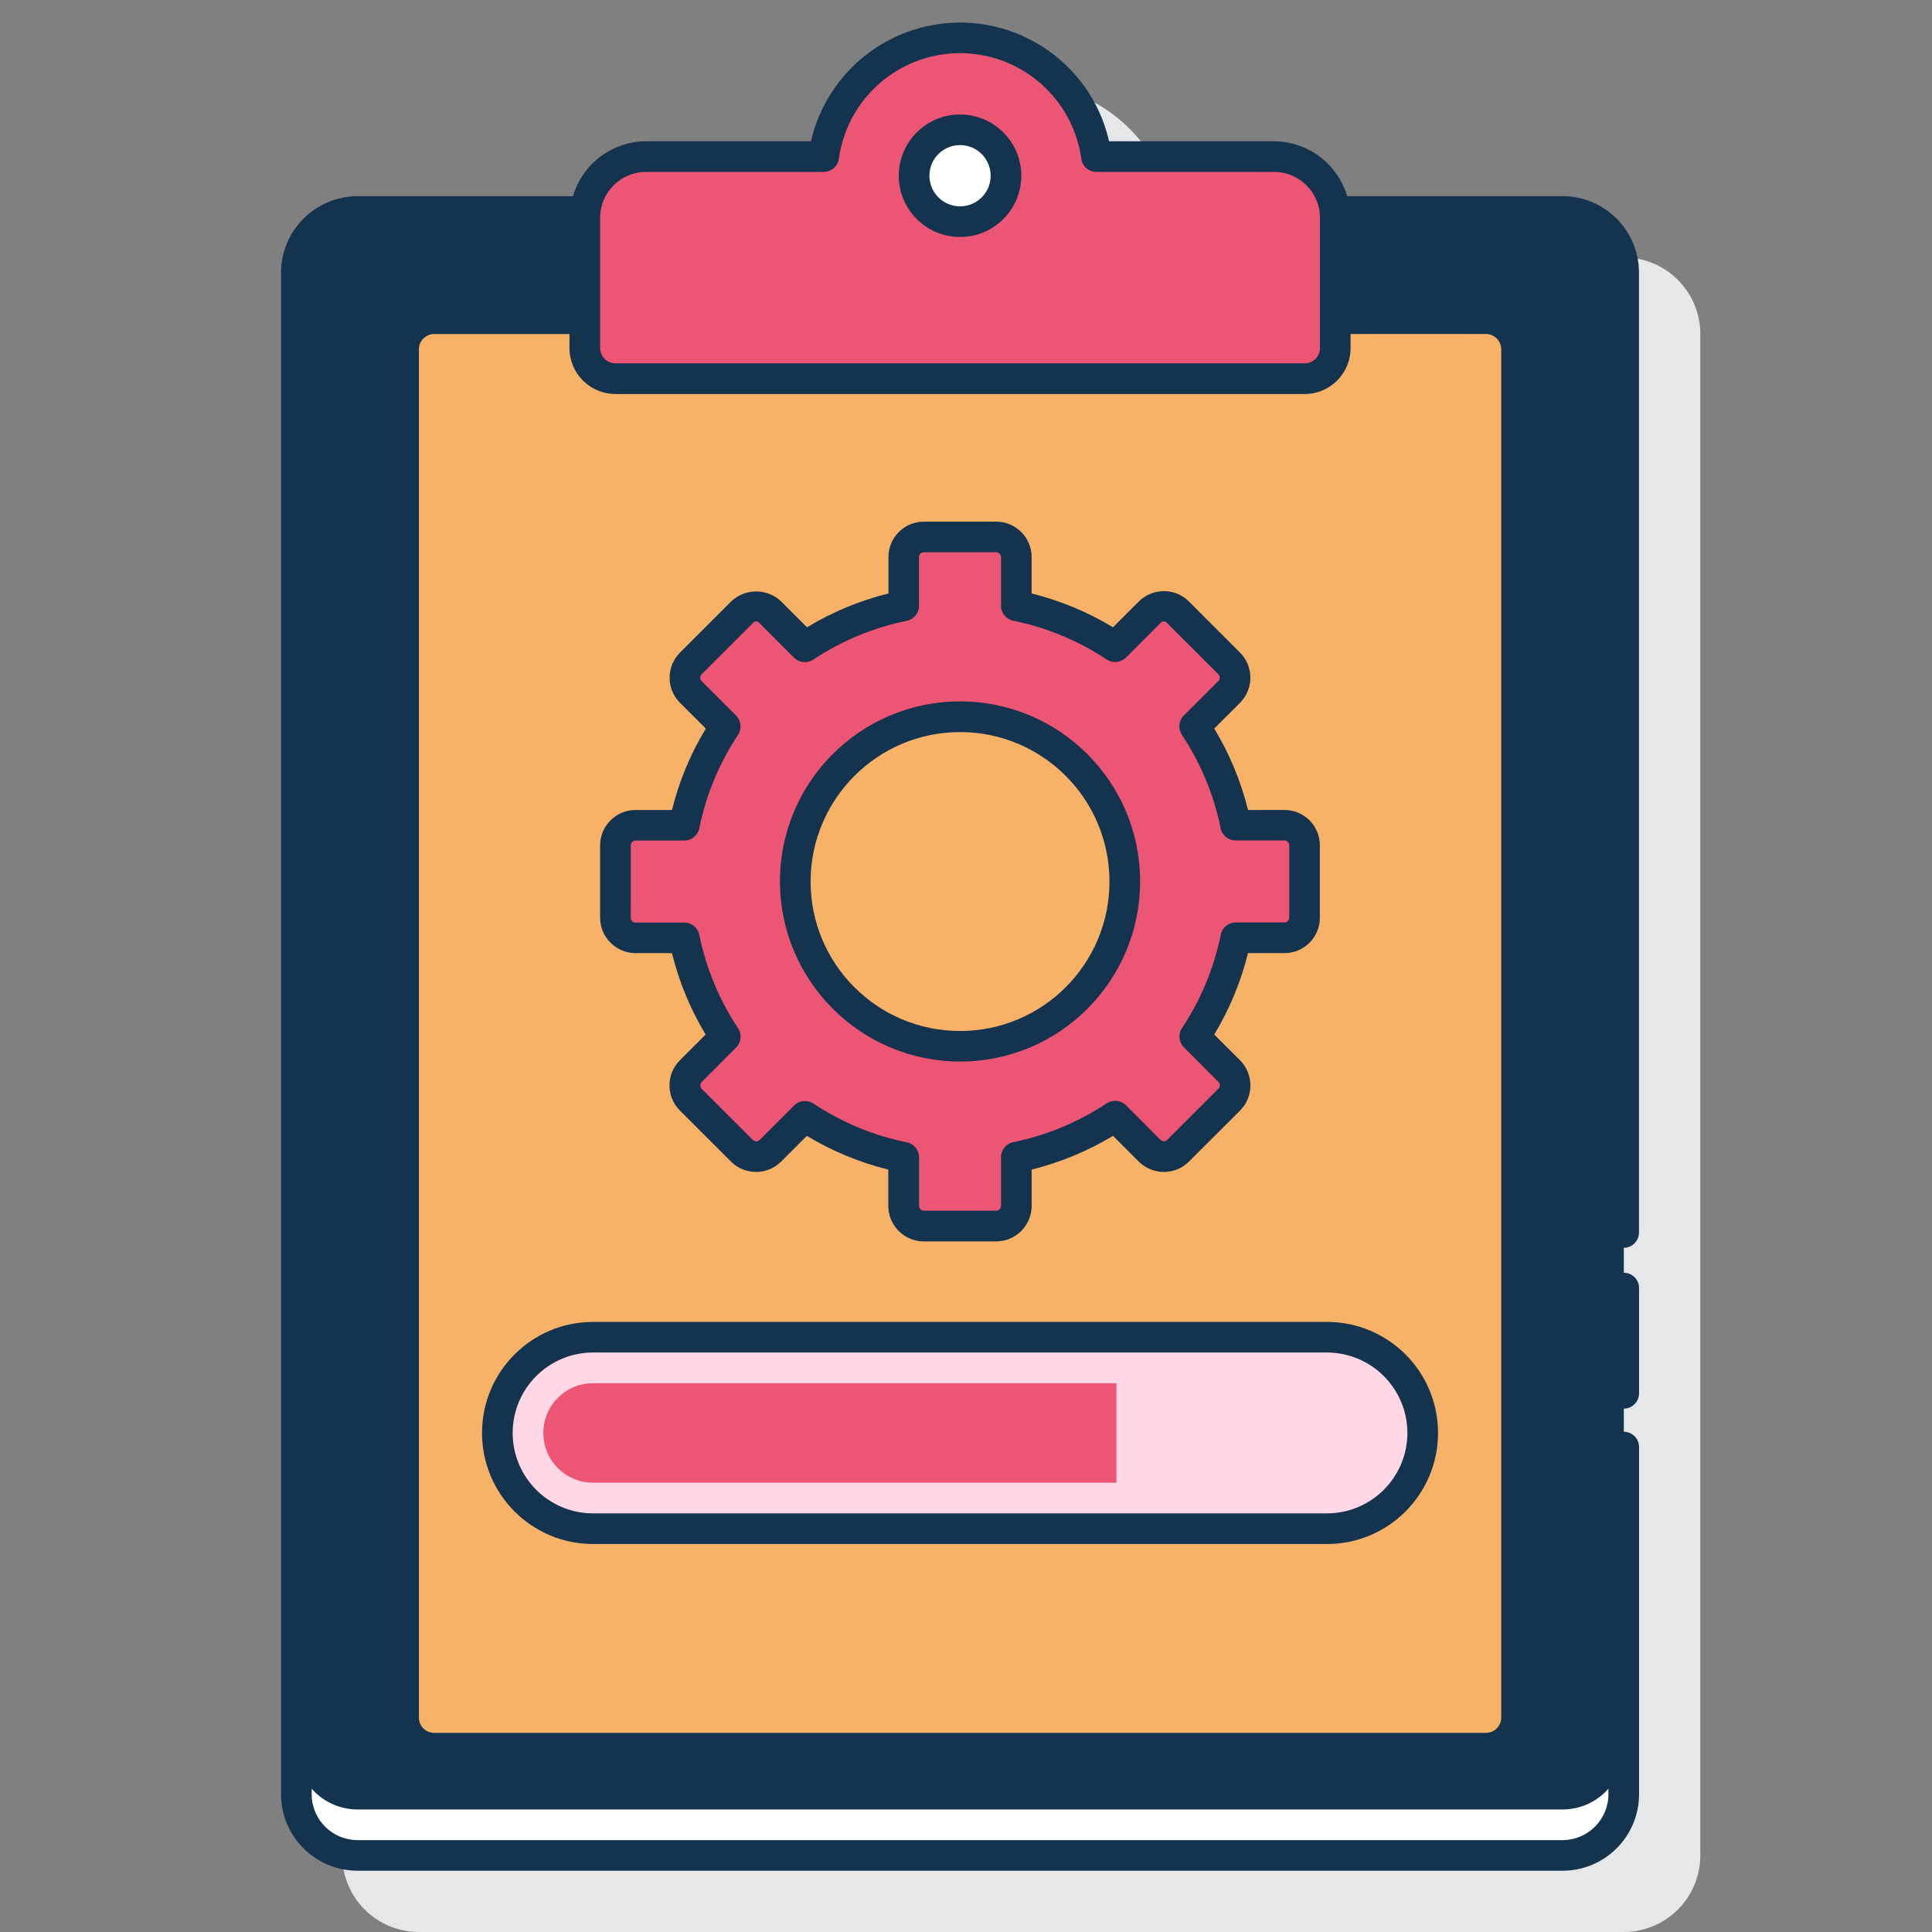 <?xml version="1.0" encoding="utf-8"?>
<!-- Generator: Adobe Illustrator 16.0.3, SVG Export Plug-In . SVG Version: 6.00 Build 0)  -->
<!DOCTYPE svg PUBLIC "-//W3C//DTD SVG 1.1//EN" "http://www.w3.org/Graphics/SVG/1.1/DTD/svg11.dtd">
<svg version="1.1" id="Layer_1" xmlns="http://www.w3.org/2000/svg" xmlns:xlink="http://www.w3.org/1999/xlink" x="0px" y="0px"
	 width="50px" height="50px" viewBox="0 0 50 50" enable-background="new 0 0 50 50" xml:space="preserve">
<rect x="0" y="0" width="50" height="50" fill="#808080" stroke="none"/>
<g display="none">
	<path display="inline" fill="#A79BA7" d="M44.795,23.943c-0.168,0-0.336-0.057-0.477-0.172c-0.314-0.262-0.357-0.731-0.096-1.046
		l3.44-4.137c0.547-0.658,0.851-1.491,0.851-2.346c0-2.022-1.646-3.668-3.668-3.668H36.82c-3.467,0-6.287-2.82-6.287-6.286
		S33.354,0,36.82,0h12.437C49.667,0,50,0.333,50,0.743c0,0.411-0.333,0.743-0.743,0.743H36.82c-2.646,0-4.801,2.153-4.801,4.8
		s2.152,4.8,4.801,4.8h8.025c2.842,0,5.152,2.313,5.152,5.155c0,1.202-0.424,2.373-1.191,3.296l-3.44,4.137
		C45.219,23.852,45.008,23.943,44.795,23.943z"/>
	<path display="inline" fill="#B5ADB6" d="M43.275,26.896l-2.104-2.103l2.5-2.498c0.58-0.58,1.521-0.58,2.102,0
		c0.582,0.58,0.582,1.521,0,2.102L43.275,26.896z"/>
	<path display="inline" fill="#B5ADB6" d="M14.119,35.202l-2.102,2.103l-2.498-2.5c-0.58-0.58-0.58-1.521,0-2.102
		c0.581-0.58,1.522-0.58,2.102,0L14.119,35.202z"/>
	<path display="inline" fill="#B5ADB6" d="M35.238,40.85h-8.17v-2.854c0-0.436,0.354-0.788,0.787-0.788h6.597
		c0.435,0,0.786,0.353,0.786,0.788V40.85z"/>
	<path display="inline" fill="#FEE97D" d="M49.223,41.639c-1.604-5.507-3.209-11.015-4.813-16.521
		c-0.313-1.074-1.334-1.782-2.451-1.701c-5.391,0.394-12.527,1.667-20.064,5.319c-2.93,1.423-5.473,2.986-7.646,4.527
		c-4.29,3.238-7.876,7.313-10.542,11.978l-0.752,1.315l-0.996,1.485l41.93-1.485l0.571-1.228c0.683-1.458,2.146-2.392,3.758-2.392
		C48.896,42.939,49.395,42.297,49.223,41.639z M40.885,39.633L26.191,40.6c-2.061,0.135-3.804-1.498-3.804-3.563l0,0
		c0-1.297,0.703-2.493,1.838-3.121c1.666-0.922,3.554-1.85,5.66-2.702c3.143-1.272,6.072-2.103,8.625-2.651
		c0.836-0.18,1.664,0.336,1.865,1.166l1.938,7.961C42.543,38.641,41.861,39.568,40.885,39.633z"/>
	<path display="inline" fill="#FEDF30" d="M49.223,41.639c-1.604-5.507-3.209-11.015-4.813-16.521
		c-0.313-1.071-1.329-1.783-2.441-1.702c-0.193,0.014-0.391,0.03-0.588,0.046c0.021,0.055,0.04,0.111,0.059,0.169
		c1.604,5.508,3.209,11.016,4.813,16.521c0.17,0.658-0.325,1.3-1.004,1.302c-1.578,0.004-3.035,0.84-3.703,2.271
		c-0.385,0.821-1.209,1.348-2.117,1.348H3.806c-0.033,0.058-0.068,0.113-0.101,0.171l-0.752,1.315l-0.996,1.485l41.93-1.485
		l0.629-1.349c0.692-1.379,2.125-2.267,3.702-2.271C48.898,42.938,49.395,42.297,49.223,41.639z"/>
	<path display="inline" fill="#B5ADB6" d="M44.148,50H0c0-1.902,1.542-3.443,3.444-3.443h40.705c0.951,0,1.724,0.771,1.724,1.721
		C45.87,49.229,45.1,50,44.148,50z"/>
	<path display="inline" fill="#A79BA7" d="M44.148,46.557h-2.976c0.951,0,1.724,0.771,1.724,1.721c0,0.951-0.771,1.725-1.724,1.725
		h2.976c0.951,0,1.722-0.771,1.722-1.725C45.87,47.327,45.1,46.557,44.148,46.557z"/>
	<path display="inline" fill="#FEDF30" d="M25.476,40.574L25.476,40.574c-1.732-0.234-3.089-1.719-3.089-3.537l0,0
		c0-1.297,0.703-2.492,1.838-3.121c1.666-0.922,3.554-1.848,5.66-2.702c3.143-1.272,6.072-2.103,8.625-2.651
		c0.404-0.086,0.807-0.01,1.137,0.188l0,0c-1.242-1.63-2.271-1.813-2.744-1.824c-0.238-0.006-0.613,0.051-1.365,0.152
		c-2.042,0.281-3.096,0.408-8.623,2.65c-2.107,0.854-3.995,1.778-5.661,2.701c-1.135,0.629-1.838,1.824-1.838,3.121
		c0.108,0.633,0.371,1.606,1.076,2.553C22.197,40.396,25.025,40.557,25.476,40.574z"/>
</g>
<g id="surface1" display="none">
	<path display="inline" fill="#0784FF" d="M29.548,42.53c0,2.604-2.034,4.717-4.545,4.717s-4.546-2.111-4.546-4.717
		c0-2.607,2.035-4.72,4.546-4.72C27.514,37.813,29.548,39.923,29.548,42.53z"/>
	<path display="inline" fill="#0784FF" d="M43.186,47.247l-18.184-2.358L6.819,47.247c-2.511,0-4.546-2.111-4.546-4.717V11.862
		c0-2.605,2.035-4.718,4.546-4.718l13.637-2.359c2.511,0,4.546,2.113,4.546,4.718c0-2.605,2.035-4.718,4.546-4.718l13.638,2.359
		c2.512,0,4.547,2.113,4.547,4.718V42.53C47.732,45.136,45.695,47.247,43.186,47.247z"/>
	<path display="inline" fill="#005EEE" d="M3.409,40.148c-0.627,0-1.136,0.527-1.136,1.181v1.201c0,2.604,2.035,4.717,4.546,4.717
		l14.565-1.89c0.853,1.187,2.193,1.888,3.619,1.89h0.05h0.005h0.014h0.006h0.002h0.009h0.014l0.005-0.002h0.004h0.006h0.008h0.006
		h0.004h0.004h0.006h0.003h0.005h0.004h0.006l0.004-0.002h0.008h0.002h0.008h0.004h0.004h0.005h0.005h0.004h0.006h0.003h0.005h0.004
		h0.005l0.005-0.002h0.005h0.003h0.008h0.002l0.009-0.002h0.003h0.005h0.005h0.005h0.004h0.005l0.004-0.003H25.3h0.004h0.005h0.003
		l0.005-0.002h0.004h0.006h0.004l0.008-0.002h0.002h0.008h0.003h0.006h0.004h0.004h0.005l0.005-0.002h0.004h0.005h0.004l0.004-0.002
		h0.005h0.006l0.01-0.002h0.002h0.009h0.003h0.009l0.006-0.002h0.004l0.004-0.002h0.005h0.006h0.003h0.005h0.005h0.004h0.004
		l0.006-0.002h0.004h0.006H25.5l0.008-0.004l0.004-0.002h0.006h0.004h0.004h0.004l0.007-0.002h0.005h0.005l0.003-0.002h0.008h0.004
		l0.004-0.002h0.004h0.006h0.004l0.008-0.002h0.002l0.01-0.002H25.6h0.006l0.004-0.002h0.004h0.006l0.006-0.002h0.003h0.006h0.003
		l0.006-0.002h0.006h0.004l0.004-0.002h0.008l0.002-0.002l0.009-0.004h0.002h0.007l0.012-0.002h0.009l0.003-0.002h0.005l0.004-0.002
		h0.007h0.004h0.006l0.004-0.002h0.004l0.004-0.002l0.008-0.002h0.002l0.008-0.002h0.004h0.006h0.004l0.007-0.002h0.002l0.006-0.002
		h0.004l0.006-0.002h0.005l0.004-0.002h0.004l0.006-0.003h0.004h0.006l0.002-0.002h0.01h0.002l0.012-0.002l0.004-0.002h0.004
		l0.007-0.002h0.004l0.005-0.002h0.004h0.006l0.004-0.002l0.006-0.002H25.9l0.004-0.003H25.9h0.004l0.004-0.002l0.008-0.002h0.004
		l0.005-0.002h0.005h0.004l0.006-0.002l0.004-0.002h0.004l0.007-0.002h0.004l0.004-0.002h0.004l0.005-0.003h0.004l0.006-0.002h0.004
		l0.006-0.002h0.004L26,47.129h0.004h0.006l0.004-0.002h0.004l0.01-0.002l0.005-0.002h0.005l0.003-0.002l0.005-0.003h0.005
		l0.007-0.002h0.004l0.004-0.002l0.013-0.003h0.001l0.007-0.002l0.003-0.002h0.006l0.004-0.002H26.1l0.006-0.002h0.004l0.007-0.002
		L26.12,47.1h0.003l0.004-0.002l0.004-0.002h0.004l0.01-0.002l0.004-0.002l0.011-0.002h0.003l0.006-0.002l0.004-0.002h0.005
		l0.005-0.002h0.004l0.004-0.002l0.004-0.002l0.006-0.002H26.2l0.005-0.002h0.005l0.013-0.004l0.006-0.002l0.004-0.002l0.006-0.004
		l0.023-0.006h0.004l0.004-0.002h0.004l0.004-0.002h0.007l0.003-0.003l0.004-0.002l0.004-0.002h0.004l0.008-0.002l0.002-0.002h0.01
		l0.004-0.002l0.005-0.002l0.004-0.002l0.004-0.002h0.005l0.003-0.002l0.005-0.002h0.004l0.004-0.002l0.022-0.009h0.003l0.006-0.002
		l0,0l0.012-0.006l0.004-0.002l0.007-0.002l0.007-0.002l0.005-0.002h0.004l0.003-0.002l0.006-0.002l0.025-0.008
		c0.008-0.004,0.014-0.004,0.02-0.008h0.004l0.006-0.002l0.004-0.002l0.004-0.002h0.003l0.006-0.002h0.002l0.005-0.002l0.014-0.006
		l0.004-0.003h0.005l0.005-0.002h0.002l0.014-0.008l0,0l0.006-0.002l0.002-0.002h0.006l0.004-0.002l0.006-0.002l0.003-0.002
		l0.005-0.002h0.004l0.006-0.003l0.002-0.002h0.004l0.004-0.002l0.006-0.002l0.002-0.002c0.007-0.002,0.015-0.004,0.021-0.008h0.002
		l0.006-0.002h0.002l0.006-0.002l0.002-0.002l0.006-0.002l0.002-0.003l0.006-0.002h0.003l0.005-0.002l0.003-0.002l0.007-0.003
		l0.002-0.002l0.006-0.002l0,0c0.009-0.004,0.017-0.006,0.021-0.01l0.008-0.002h0.002l0.004-0.002l0.004-0.002l0.004-0.002
		l0.004-0.002h0.005l0.004-0.003l0.006-0.002l0.002-0.002l0.007-0.003l0,0c0.012-0.004,0.021-0.01,0.028-0.014l0,0l0.007-0.002
		l0.002-0.002l0.006-0.004h0.002l0.006-0.004l0.002-0.002h0.006l0.002-0.002l0.006-0.002l0.004-0.002l0.006-0.002v-0.002
		c0.01-0.002,0.02-0.009,0.027-0.011l0.002-0.002l0.006-0.002l0.002-0.002l0.005-0.002h0.004l0.005-0.005l0.002-0.002l0.006-0.002
		h0.002l0.006-0.004h0.003c0.012-0.006,0.022-0.013,0.034-0.02l0,0l0.006-0.002l0.003-0.002l0.006-0.002h0.002l0.006-0.004h0.001
		l0.008-0.002v-0.002l0.006-0.002l0.002-0.002c0.014-0.008,0.023-0.014,0.035-0.02l0,0l0.008-0.005l0.008-0.004h0.002L27,46.759
		l0.009-0.006c0.013-0.008,0.026-0.014,0.042-0.021h0.001l0.007-0.004l0,0l0.006-0.004h0.002l0.007-0.002l0.001-0.005l0.007-0.004
		c0.012-0.006,0.024-0.012,0.037-0.021l0.006-0.004l0,0l0.007-0.002h0.001l0.009-0.004v-0.002l0.006-0.004
		c0.021-0.011,0.039-0.021,0.059-0.033c0.021-0.014,0.045-0.026,0.068-0.041c0.541-0.33,0.72-1.055,0.399-1.614
		c-0.315-0.56-1.012-0.747-1.553-0.419c-0.338,0.207-0.722,0.313-1.114,0.313c-0.713-0.004-1.381-0.354-1.805-0.95
		c-0.488-0.675-1.289-1.023-2.095-0.918L6.702,44.885c-1.208-0.064-2.154-1.1-2.155-2.354V41.33
		C4.546,40.678,4.036,40.148,3.409,40.148z M31.457,43.357c-0.626,0.002-1.135,0.531-1.134,1.181
		c0.001,0.596,0.427,1.096,0.995,1.169l6.807,0.883l0.005,0.002l0.042,0.006h0.01l0.354,0.047l0.006,0.002h0.011l0.004,0.002h0.021
		l0.016,0.004l0.057,0.009h0.017l0.313,0.042l0.013,0.002l0.016,0.002h0.011l0.01,0.002h0.003l0.245,0.034h0.007l0.258,0.03h0.001
		l0.063,0.01l0.006,0.002l0.043,0.006h0.006l0.078,0.01l0.01,0.002h0.008l0.092,0.014h0.002l0.029,0.004h0.001l0.017,0.004h0.002
		l0.027,0.003l0.006,0.002l0.01,0.002h0.002l0.043,0.004l0.021,0.004l0.025,0.002l0.008,0.002l0.012,0.002h0.009l0.039,0.007l0,0
		l0.008,0.002l0.023,0.002l0.01,0.002h0.021l0.057,0.011h0.011h0.004l0.021,0.004l0.013,0.002l0.022,0.003l0.008,0.002h0.001
		l0.044,0.004l0.009,0.002h0.002l0.012,0.002l0.023,0.006l0.021,0.002l0.046,0.006l0.014,0.002l0.012,0.002l0.021,0.002h0.007
		l0.02,0.004h0.009l0.024,0.002l0.006,0.002l0.057,0.006l0.027,0.004h0.002l0.022,0.004l0.009,0.004l0.022,0.002h0.004l0.024,0.004
		h0.004l0.127,0.019l0,0h0.012l0.006,0.002l0.02,0.002l0.014,0.002l0.016,0.002h0.006l0.025,0.002l0.008,0.002l0.051,0.007
		l0.004,0.002l0.117,0.016l0.039,0.006h0.008l0.021,0.004h0.005l0.012,0.002l0.03,0.004l0.007,0.002h0.006h0.014l0.05,0.008
		l0.009,0.002l0.02,0.002h0.011h0.007l0.02,0.004l0.03,0.004l0.019,0.003h0.013l0.094,0.016h0.003l0.096,0.015h0.002l0.045,0.006
		h0.005h0.011l0.028,0.006h0.004h0.007l0.043,0.004h0.002l0.137,0.02l0.006,0.002l0.086,0.01l0.082,0.013l0.006,0.003h0.008h0.002
		c0.193,0.023,0.363,0.048,0.511,0.063l0.003,0.004l0.061,0.008H42.7l0.006,0.002l0,0c0.078,0.011,0.147,0.021,0.207,0.027h0.003
		l0.159,0.021l0,0l0.133,0.019h0.043h0.005h0.021l0.006-0.002H43.3h0.002h0.015h0.002h0.011h0.004h0.008l0.005-0.003h0.006h0.008
		h0.002h0.008l0,0h0.008h0.002h0.008h0.002h0.004h0.004l0.004-0.002h0.004h0.003H43.4h0.004h0.002h0.006h0.004h0.007h0.001h0.008
		h0.002h0.006h0.002h0.004l0.006-0.002h0.004h0.004h0.004h0.005l0.005-0.002h0.004h0.004h0.004h0.004h0.004h0.006H43.5l0.007-0.002
		h0.001h0.008h0.002H43.5l0.004-0.002h0.004h0.004h0.006h0.002h0.004l0.004-0.002h0.007h0.001h0.007h0.001h0.007h0.001l0.018-0.002
		h0.002h0.006h0.004l0.004-0.002h0.004h0.004h0.002H43.6l0.002-0.002h0.006h0.002h0.007h0.01h0.001l0.018-0.007l0,0h0.006h0.002
		h0.008h0.002h0.005h0.003h0.005h0.003l0.006-0.002h0.002h0.006l0.002-0.002H43.7l0,0l0.008-0.002h0.001h0.009h0.001h0.008h0.002
		l0.006-0.002h0.002l0.006-0.002h0.002h0.006h0.003h0.004l0.003-0.002h0.006h0.002h0.008l0,0l0.017-0.004H43.8h0.002l0.007-0.002
		h0.002H43.8h0.005l0.004-0.002h0.004h0.004h0.004l0.006-0.002h0.003h0.006l0.001-0.002c0.008,0,0.016-0.002,0.021-0.004h0.002
		h0.007h0.002l0.006-0.002h0.002h0.006h0.002l0.007-0.002h0.002l0.006-0.002H43.9h0.008h0.001c0.007-0.002,0.015-0.004,0.021-0.006
		h0.002h0.006l0.008-0.002h0.002h0.007l0.004-0.002h0.004h0.002l0.005-0.002h0.004l0.006-0.002h0.002h0.006l0.002-0.002L44,47.178
		h0.001l0.008-0.002h0.001h0.006h0.002l0.006-0.002h0.002h0.004l0.004-0.002h0.006l0.002-0.002h0.006l0.002-0.002h0.008l0,0
		l0.016-0.004l0,0l0.009-0.002h0.002h0.006h0.001l0.006-0.002h0.002l0.006-0.002h0.002l0.008-0.002l0,0h0.009l0,0l0.007-0.002l0,0
		l0.018-0.004l0,0l0.006-0.002h0.002l0.006-0.002h0.003l0.006-0.002h0.002l0.005-0.002h0.004l0.004-0.002h0.002l0.006-0.002h0.002
		H44.2l0.002-0.003l0.007-0.003l0,0l0.018-0.002l0,0l0.008-0.002h0.002l0.004-0.003h0.002l0.006-0.002h0.002l0.006-0.002h0.002
		l0.006-0.002h0.002h0.006h0.002c0.008-0.004,0.015-0.006,0.021-0.006h0.002l0.006-0.003l0.002-0.002l0.006-0.002h0.004l0.004-0.002
		h0.004L44.311,47.1h0.002h0.006l0.002-0.002l0.007-0.002h0.002l0.005-0.002l0,0l0.018-0.004l0,0l0.008-0.002l0,0l0.008-0.002h0.001
		l0.006-0.002l0.002-0.002h0.005h0.002l0.006-0.002h0.002l0.004-0.002h0.002l0.008-0.002v-0.002l0.018-0.006l0,0l0.008-0.002h0.002
		l0.006-0.002l0.002-0.002h0.004h0.004l0.004-0.002l0.003-0.002h0.005h0.002l0.007-0.002h0.003l0.006-0.005l0,0
		c0.008-0.002,0.017-0.004,0.021-0.004v-0.002l0.006-0.002h0.002l0.006-0.002l0.002-0.002h0.006l0.002-0.002l0.006-0.002h0.002
		h0.008v-0.002l0.008-0.002l0,0c0.007-0.005,0.014-0.007,0.021-0.009l0.01-0.002l0.005-0.004l0.002-0.002l0.005-0.002h0.003h0.005
		l0.002-0.002l0.006-0.002H44.6l0.004-0.002H44.6h0.008v-0.002h0.009h0.001l0.007-0.004h0.002L44.632,47l0,0l0.005-0.002h0.002
		l0.008-0.002l0.004-0.002l0.002-0.002h0.006h0.004l0.004-0.004h0.003l0.004-0.002h0.003l0.008-0.002l0.004-0.002l0.004-0.002
		l0.002-0.002l0.006-0.002H44.7h0.003l0.004-0.002l0.004-0.002l0.003-0.005l0.004-0.002h0.003l0.004-0.002h0.004l0.004-0.002h0.004
		l0.006-0.002l0.001-0.002l0.015-0.004l0.002-0.002l0.006-0.002h0.004l0.004-0.002h0.002l0.004-0.005h0.004h0.004l0.003-0.002
		l0.003-0.002l0.005-0.002l0.007-0.002l0.004-0.002h0.002l0.006-0.002l0.002-0.002l0.009-0.002l0.001-0.003l0.005-0.002h0.003
		l0.004-0.002h0.003l0.007-0.002l0.002-0.003l0.004-0.002l0.002-0.002l0.004-0.002h0.004l0.005-0.002l0.003-0.002l0.003-0.002
		l0.003-0.002h0.004l0.006-0.002h0.004l0.004-0.002l0.004-0.002l0.004-0.002l0.003-0.002H44.9l0.002-0.002l0.005-0.002l0.003-0.002
		h0.004l0.003-0.003l0.003-0.003l0.003-0.002h0.005l0.002-0.002l0.006-0.002l0,0c0.006-0.004,0.01-0.006,0.017-0.006l0.004-0.002
		l0.003-0.002l0.004-0.003h0.004l0.002-0.003l0.006-0.002l0.002-0.002h0.004l0.002-0.002l0.008-0.004l0.005-0.002h0.002L45,46.85
		l0,0c0.008-0.004,0.018-0.009,0.023-0.011l0.006-0.004h0.002l0.005-0.004h0.002l0.005-0.002h0.001l0.007-0.004l0,0l0.006-0.002
		h0.002c0.012-0.007,0.023-0.015,0.035-0.021l0,0L45.1,46.8l0.006-0.002l0.002-0.002l0.006-0.002h0.003
		c0.015-0.006,0.026-0.014,0.043-0.021l0.007-0.004l0,0l0.006-0.004l0,0c0.572-0.289,1.081-0.699,1.491-1.205
		c0.401-0.5,0.34-1.242-0.144-1.66c-0.479-0.418-1.19-0.354-1.598,0.141c-0.404,0.5-0.99,0.801-1.617,0.835L31.6,43.357
		C31.553,43.361,31.505,43.357,31.457,43.357z"/>
	<path display="inline" fill="#B8C2FF" d="M4.546,4.786h40.912c2.511,0,4.547,2.113,4.547,4.718v28.309
		c0,2.604-2.036,4.72-4.547,4.72H4.546C2.036,42.53,0,40.417,0,37.813V9.504C0,6.898,2.036,4.786,4.546,4.786z"/>
	<path display="inline" fill="#7388FF" d="M46.596,7.145c1.883,0,3.409,1.584,3.409,3.539v25.947c0,1.956-1.526,3.541-3.409,3.541
		s-3.41-1.585-3.41-3.541V10.684C43.186,8.729,44.713,7.145,46.596,7.145z"/>
	<path display="inline" fill="#DFE5FF" d="M25.003,42.53L6.366,40.595c-2.323-0.241-4.093-2.269-4.093-4.692V7.641
		c0-2.606,2.035-4.718,4.546-4.718c0.15,0,0.301,0.008,0.452,0.023l17.731,1.84L25.003,42.53L25.003,42.53z"/>
	<path display="inline" fill="#CCD4FF" d="M25.003,42.53l18.636-1.938c2.323-0.239,4.094-2.269,4.094-4.69V7.641
		c0-2.606-2.034-4.718-4.547-4.718c-0.149,0-0.302,0.008-0.451,0.023l-17.729,1.84L25.003,42.53L25.003,42.53z"/>
	<path display="inline" fill="#B8C2FF" d="M43.186,4.786c-1.254,0-2.271,1.056-2.271,2.358l0,0v28.308H31.82
		c-1.256,0-2.271,1.058-2.271,2.358c0,1.304,1.018,2.357,2.271,2.357h9.093c2.511,0,4.545-2.109,4.545-4.718V7.145
		C45.458,5.842,44.439,4.786,43.186,4.786L43.186,4.786z"/>
	<path display="inline" fill="#EFF2FF" d="M25.003,2.427L10.818,0.049C9.73-0.093,8.638,0.295,7.861,1.102
		C7.194,1.794,6.819,2.734,6.819,3.713V33.59c0,2.403,1.742,4.424,4.043,4.688l14.14,1.894L25.003,2.427L25.003,2.427z"/>
	<path display="inline" fill="#DFE5FF" d="M25.003,2.427l14.185-2.398c1.088-0.141,2.182,0.247,2.957,1.054
		c0.668,0.693,1.041,1.632,1.041,2.612v29.429c0,2.403-1.74,4.422-4.043,4.688l-14.14,2.358V2.427L25.003,2.427z"/>
	<path display="inline" fill="#CCD4FF" d="M27.275,2.427c1.254,0,2.271,1.057,2.271,2.359v33.026c0,1.303-1.019,2.356-2.271,2.356
		c-1.256,0-2.272-1.056-2.272-2.356V4.786C25.003,3.483,26.02,2.427,27.275,2.427z"/>
	<path display="inline" fill="#A4B1FF" d="M26.139,4.786c0.629,0,1.139,0.528,1.139,1.18v30.666c0,0.653-0.51,1.181-1.139,1.181
		c-0.627,0-1.136-0.525-1.136-1.181V5.965C25.003,5.313,25.512,4.786,26.139,4.786z"/>
	<path display="inline" fill="#A4B1FF" d="M31.82,2.427c1.256,0,2.272,1.057,2.272,2.359v18.872c0,1.303-1.019,2.359-2.272,2.359
		c-1.256,0-2.272-1.058-2.272-2.359V4.786C29.548,3.483,30.564,2.427,31.82,2.427z"/>
	<path display="inline" fill="#002755" d="M21.594,26.018c-0.075,0-0.15-0.009-0.224-0.022l-11.365-2.359
		c-0.615-0.127-1.014-0.748-0.891-1.387c0.124-0.639,0.722-1.053,1.338-0.924l11.364,2.358c0.616,0.127,1.015,0.75,0.893,1.387
		C22.601,25.62,22.135,26.018,21.594,26.018z"/>
	<path display="inline" fill="#002755" d="M21.594,18.942c-0.075,0-0.15-0.008-0.224-0.023L10.005,16.56
		c-0.615-0.127-1.014-0.75-0.891-1.388c0.124-0.639,0.722-1.053,1.338-0.925l11.364,2.359c0.616,0.127,1.015,0.75,0.893,1.388
		C22.601,18.544,22.135,18.941,21.594,18.942z"/>
	<path display="inline" fill="#002755" d="M21.594,11.862c-0.075,0-0.15-0.006-0.224-0.022l-5.682-1.18
		c-0.616-0.128-1.015-0.749-0.891-1.388c0.115-0.634,0.703-1.05,1.314-0.93c0.008,0.001,0.016,0.003,0.023,0.005l5.682,1.18
		c0.616,0.127,1.015,0.749,0.893,1.388C22.601,11.466,22.135,11.862,21.594,11.862z"/>
	<path display="inline" fill="#002755" d="M21.594,33.094c-0.075,0.002-0.15-0.006-0.224-0.021l-11.365-2.358
		c-0.615-0.129-1.013-0.751-0.889-1.39c0.124-0.64,0.722-1.052,1.336-0.925l11.364,2.358c0.616,0.128,1.015,0.749,0.893,1.39
		C22.601,32.699,22.135,33.094,21.594,33.094z"/>
	<path display="inline" fill="#002755" d="M28.411,26.018c-0.628,0-1.136-0.53-1.136-1.181c0-0.562,0.383-1.045,0.912-1.156
		l11.365-2.358c0.614-0.128,1.213,0.285,1.338,0.924c0.123,0.64-0.277,1.26-0.893,1.387l-11.365,2.359
		C28.563,26.009,28.484,26.018,28.411,26.018z"/>
	<path display="inline" fill="#002755" d="M28.411,18.942c-0.628-0.001-1.136-0.53-1.136-1.181c0-0.562,0.383-1.046,0.912-1.156
		l11.365-2.359c0.614-0.128,1.213,0.287,1.338,0.925c0.123,0.638-0.277,1.26-0.893,1.388l-11.365,2.359
		C28.563,18.935,28.484,18.942,28.411,18.942z"/>
	<path display="inline" fill="#002755" d="M28.411,11.862c-0.628,0-1.136-0.529-1.136-1.18c0-0.562,0.383-1.045,0.912-1.155
		l11.365-2.359c0.614-0.128,1.213,0.286,1.338,0.925c0.123,0.639-0.277,1.26-0.893,1.388L28.635,11.84
		C28.563,11.856,28.484,11.862,28.411,11.862z"/>
	<path display="inline" fill="#002755" d="M28.411,33.094c-0.628,0-1.136-0.527-1.136-1.18c0-0.563,0.383-1.046,0.912-1.155
		L39.555,28.4c0.614-0.127,1.213,0.287,1.336,0.927c0.121,0.638-0.277,1.257-0.891,1.386L28.635,33.07
		C28.563,33.088,28.484,33.096,28.411,33.094z"/>
	<path display="inline" fill="#FFD700" d="M29.548,0.068c1.255,0,2.272,1.056,2.272,2.358v18.872c0,1.303-1.02,2.359-2.272,2.359
		s-2.271-1.056-2.271-2.359V2.427C27.275,1.125,28.293,0.068,29.548,0.068z"/>
	<path display="inline" fill="#002755" d="M13.638,7.145c0,1.303-1.018,2.359-2.273,2.359c-1.255,0-2.273-1.056-2.273-2.359
		s1.018-2.359,2.273-2.359C12.62,4.786,13.638,5.842,13.638,7.145z"/>
</g>
<g display="none">
	<path display="inline" fill="#E9224C" d="M46.359,0H3.716c-2.007,0-3.64,1.633-3.64,3.64v5.201c0,2.007,1.633,3.64,3.64,3.64
		h42.644c2.008,0,3.641-1.633,3.641-3.64V3.64C50,1.633,48.367,0,46.359,0z"/>
	<path display="inline" fill="#ED5575" d="M25.038,0H3.716c-2.007,0-3.64,1.633-3.64,3.64v5.201c0,2.007,1.633,3.64,3.64,3.64
		h21.322V0z"/>
	<path display="inline" fill="#FF9B00" d="M29.719,16.641H3.716c-1.997,0-3.64,1.644-3.64,3.641v26.001
		c0,1.998,1.643,3.641,3.64,3.641h26.002c1.997,0,3.64-1.643,3.64-3.641V20.282C33.357,18.285,31.716,16.641,29.719,16.641z"/>
	<circle display="inline" fill="#E9224C" cx="16.717" cy="28.082" r="3.12"/>
	<path display="inline" fill="#E9224C" d="M22.958,37.963c0,0.854-0.707,1.561-1.56,1.561h-9.361c-0.853,0-1.56-0.707-1.56-1.561
		v-0.77c0-2.164,1.955-3.911,4.368-3.911h3.745c2.413,0,4.368,1.747,4.368,3.911V37.963z"/>
	<g display="inline">
		<circle fill="#E9244D" cx="43.76" cy="42.643" r="6.241"/>
		<path fill="#E9244D" d="M48.439,22.882h-9.36c-0.86,0-1.56,0.699-1.56,1.56s0.698,1.56,1.56,1.56h9.36
			c0.86,0,1.561-0.699,1.561-1.56S49.301,22.882,48.439,22.882z"/>
		<path fill="#E9244D" d="M48.439,16.641h-9.36c-0.86,0-1.56,0.699-1.56,1.56c0,0.861,0.698,1.561,1.56,1.561h9.36
			c0.86,0,1.561-0.699,1.561-1.561C50,17.339,49.301,16.641,48.439,16.641z"/>
		<path fill="#E9244D" d="M48.439,29.122h-9.36c-0.86,0-1.56,0.698-1.56,1.562c0,0.859,0.698,1.56,1.56,1.56h9.36
			c0.86,0,1.561-0.699,1.561-1.56C50,29.82,49.301,29.122,48.439,29.122z"/>
	</g>
	<g display="inline">
		<path fill="#FDB646" d="M16.717,16.641H3.716c-1.997,0-3.64,1.644-3.64,3.641v26.001c0,1.998,1.643,3.641,3.64,3.641h13.001v-10.4
			h-4.68c-0.853,0-1.56-0.707-1.56-1.561v-0.77c0-2.164,1.955-3.911,4.368-3.911h1.872v-2.08c-1.727,0-3.12-1.394-3.12-3.12
			s1.394-3.12,3.12-3.12V16.641z"/>
		<g>
			<path fill="#ED5575" d="M16.717,24.962c-1.727,0-3.12,1.394-3.12,3.12s1.394,3.12,3.12,3.12V24.962z"/>
			<path fill="#ED5575" d="M16.717,33.282h-1.872c-2.413,0-4.368,1.747-4.368,3.911v0.77c0,0.854,0.707,1.561,1.56,1.561h4.68
				V33.282z"/>
		</g>
	</g>
	<g display="inline">
		<path fill="#ED5575" d="M43.76,36.402c-3.439,0-6.24,2.801-6.24,6.24c0,3.44,2.801,6.24,6.24,6.24V36.402z"/>
		<path fill="#ED5575" d="M43.76,22.882h-4.681c-0.86,0-1.56,0.699-1.56,1.56s0.698,1.56,1.56,1.56h4.681V22.882z"/>
		<path fill="#ED5575" d="M43.76,16.641h-4.681c-0.86,0-1.56,0.699-1.56,1.56c0,0.861,0.698,1.561,1.56,1.561h4.681V16.641z"/>
		<path fill="#ED5575" d="M43.76,29.122h-4.681c-0.86,0-1.56,0.698-1.56,1.562c0,0.859,0.698,1.56,1.56,1.56h4.681V29.122z"/>
	</g>
</g>
<g>
	<path fill="#E6E7E8" d="M42.021,6.662h-5.574c-0.245-0.839-1.016-1.417-1.891-1.42H30.29c-0.49-2.131-2.614-3.461-4.745-2.971
		c-1.479,0.34-2.632,1.494-2.972,2.971h-4.268c-0.875,0.003-1.644,0.581-1.891,1.42H10.84C9.746,6.664,8.859,7.55,8.858,8.644V48.02
		c0.001,1.094,0.888,1.979,1.982,1.98h31.182c1.095-0.002,1.98-0.887,1.982-1.98V8.644C44.003,7.55,43.116,6.664,42.021,6.662
		L42.021,6.662z"/>
	<path fill="#14334E" d="M9.255,5.473h31.183c0.875,0,1.586,0.71,1.586,1.586v39.375c0,0.875-0.711,1.586-1.586,1.586H9.255
		c-0.876,0-1.586-0.711-1.586-1.586V7.059C7.669,6.183,8.379,5.473,9.255,5.473z"/>
	<path fill="#FFFFFF" d="M40.438,46.829H9.255c-0.876,0-1.586-0.711-1.586-1.586v1.188c0,0.875,0.71,1.586,1.586,1.586h31.183
		c0.875,0,1.584-0.711,1.584-1.586v-1.188C42.021,46.118,41.313,46.829,40.438,46.829z"/>
	<path fill="#F7B267" d="M11.237,8.248h27.219c0.437,0,0.792,0.355,0.792,0.793v35.411c0,0.437-0.355,0.792-0.792,0.792H11.237
		c-0.438,0-0.792-0.355-0.792-0.792V9.041C10.444,8.603,10.799,8.248,11.237,8.248z"/>
	<path fill="#FFD7E5" d="M34.342,34.607H15.349c-1.368,0-2.478,1.107-2.478,2.478l0,0c0,1.368,1.109,2.478,2.478,2.478l0,0h18.993
		c1.368,0,2.479-1.108,2.479-2.478l0,0C36.82,35.716,35.71,34.607,34.342,34.607L34.342,34.607z"/>
	<path fill="#ED5575" d="M15.349,35.797c-0.711,0-1.288,0.577-1.288,1.288s0.577,1.287,1.288,1.287h13.543v-2.575H15.349z"/>
	<path fill="#ED5575" d="M28.373,4.053c-0.271-1.949-2.07-3.309-4.02-3.037c-1.578,0.22-2.818,1.459-3.038,3.037H16.72
		c-0.875,0-1.585,0.709-1.585,1.585v3.369c0,0.438,0.355,0.793,0.793,0.793h17.837c0.437,0,0.791-0.355,0.791-0.793V5.638
		c0-0.876-0.709-1.585-1.584-1.585H28.373z"/>
	<circle fill="#FFFFFF" cx="24.846" cy="4.548" r="1.189"/>
	<path fill="#ED5575" d="M33.766,23.749v-1.871c0-0.288-0.234-0.521-0.521-0.521l0,0h-1.26c-0.186-0.914-0.547-1.783-1.063-2.56
		l0.893-0.891c0.203-0.204,0.203-0.534,0-0.738l-1.322-1.323c-0.203-0.204-0.534-0.204-0.737,0c0,0,0,0-0.001,0l-0.891,0.892
		c-0.777-0.516-1.646-0.876-2.561-1.062v-1.259c0-0.288-0.232-0.521-0.521-0.521l0,0H23.91c-0.288,0-0.521,0.233-0.521,0.521l0,0
		v1.259c-0.914,0.186-1.783,0.546-2.56,1.062l-0.891-0.892c-0.204-0.204-0.534-0.204-0.737,0l0,0l-1.323,1.323
		c-0.203,0.204-0.203,0.534,0,0.738l0,0l0.892,0.891c-0.516,0.777-0.876,1.646-1.062,2.56h-1.259c-0.288,0-0.521,0.232-0.521,0.521
		l0,0v1.871c0,0.288,0.233,0.521,0.521,0.521l0,0h1.259c0.186,0.914,0.546,1.783,1.062,2.56l-0.892,0.893
		c-0.203,0.202-0.203,0.532,0,0.734c0,0,0,0,0,0.002l1.323,1.322c0.204,0.203,0.533,0.203,0.737,0l0.891-0.891
		c0.777,0.514,1.646,0.875,2.56,1.061v1.259c0,0.288,0.232,0.522,0.52,0.522h0.001h1.871c0.287,0,0.521-0.232,0.521-0.521
		c0-0.002,0-0.002,0-0.002V29.95c0.913-0.187,1.782-0.548,2.56-1.062l0.892,0.892c0.204,0.204,0.534,0.204,0.738,0l1.321-1.322
		c0.205-0.204,0.205-0.534,0-0.737l-0.892-0.892c0.517-0.777,0.877-1.646,1.062-2.56h1.261
		C33.529,24.271,33.766,24.038,33.766,23.749C33.766,23.75,33.766,23.75,33.766,23.749z M24.846,27.075
		c-2.355,0-4.264-1.908-4.264-4.263s1.909-4.264,4.264-4.264s4.263,1.909,4.263,4.264c0,0,0,0.001,0,0.002
		C29.109,25.168,27.2,27.075,24.846,27.075L24.846,27.075z"/>
	<g>
		<path fill="#14334E" d="M40.438,5.077h-5.574c-0.247-0.84-1.018-1.417-1.891-1.421h-4.27c-0.488-2.131-2.613-3.461-4.744-2.971
			c-1.478,0.34-2.631,1.494-2.972,2.971H16.72c-0.875,0.003-1.645,0.581-1.891,1.421H9.255c-1.094,0.001-1.98,0.888-1.982,1.982
			v39.375c0.001,1.094,0.888,1.98,1.982,1.98h31.183c1.096,0,1.979-0.887,1.981-1.98v-8.984c0-0.221-0.178-0.396-0.396-0.396
			c-0.221,0-0.397,0.176-0.397,0.396v8.984c0,0.656-0.533,1.188-1.188,1.188H9.255c-0.657,0-1.189-0.531-1.189-1.188V7.059
			c0-0.657,0.533-1.189,1.189-1.189h5.483v1.982h-3.501c-0.657,0-1.189,0.532-1.189,1.189v35.411c0,0.655,0.533,1.188,1.189,1.188
			h27.219c0.655,0,1.188-0.533,1.188-1.188V9.041c0-0.657-0.533-1.189-1.188-1.189h-3.502V5.869h5.483
			c0.654,0,1.188,0.532,1.188,1.189v24.84c0,0.22,0.178,0.396,0.396,0.396s0.396-0.178,0.396-0.396V7.059
			C42.417,5.964,41.532,5.078,40.438,5.077z M15.531,5.638c0-0.657,0.532-1.189,1.188-1.189h4.598c0.198,0,0.365-0.146,0.393-0.342
			c0.24-1.732,1.84-2.941,3.572-2.701c1.403,0.195,2.506,1.298,2.702,2.701c0.027,0.196,0.192,0.342,0.393,0.342h4.596
			c0.656,0,1.188,0.532,1.188,1.189v3.369c0,0.219-0.177,0.396-0.396,0.396H15.927c-0.219,0-0.396-0.178-0.396-0.396V5.638z
			 M38.456,8.644c0.219,0,0.396,0.177,0.396,0.396v35.411c0,0.219-0.177,0.395-0.396,0.395H11.237c-0.219,0-0.396-0.176-0.396-0.395
			V9.041c0-0.219,0.178-0.396,0.396-0.396h3.501v0.363c0,0.657,0.533,1.189,1.189,1.189h17.837c0.656,0,1.189-0.532,1.189-1.189
			V8.644H38.456z"/>
		<path fill="#14334E" d="M42.023,32.938c-0.221,0-0.397,0.179-0.397,0.397v2.724c0,0.221,0.179,0.397,0.397,0.397
			c0.218,0,0.396-0.179,0.396-0.397v-2.724C42.419,33.116,42.241,32.938,42.023,32.938z"/>
		<path fill="#14334E" d="M15.349,34.211c-1.587,0-2.874,1.285-2.874,2.874c0,1.586,1.287,2.874,2.874,2.874h18.993
			c1.588,0,2.874-1.288,2.874-2.874c0-1.589-1.286-2.874-2.874-2.874H15.349z M36.423,37.085c0,1.147-0.932,2.079-2.081,2.081
			H15.349c-1.149,0-2.081-0.932-2.081-2.081s0.932-2.082,2.081-2.082h18.993C35.491,35.005,36.423,35.936,36.423,37.085z"/>
		<path fill="#14334E" d="M24.846,6.133c0.875,0,1.585-0.709,1.585-1.585s-0.711-1.585-1.585-1.585
			c-0.876,0-1.586,0.709-1.586,1.585S23.97,6.133,24.846,6.133z M24.846,3.755c0.438,0,0.792,0.354,0.792,0.793
			c0,0.438-0.355,0.792-0.792,0.792c-0.438,0-0.793-0.355-0.793-0.792C24.053,4.109,24.408,3.755,24.846,3.755z"/>
		<path fill="#14334E" d="M24.846,27.473c2.574,0,4.66-2.087,4.66-4.661c0-2.574-2.086-4.66-4.66-4.66
			c-2.574,0-4.661,2.086-4.661,4.66c0,0,0,0.001,0,0.002C20.189,25.385,22.274,27.469,24.846,27.473z M24.846,18.946
			c2.136,0,3.867,1.732,3.867,3.868s-1.73,3.868-3.867,3.868c-2.137,0-3.868-1.731-3.868-3.868l0,0
			C20.981,20.679,22.711,18.948,24.846,18.946z"/>
		<path fill="#14334E" d="M16.448,24.667h0.942c0.183,0.742,0.478,1.453,0.872,2.106l-0.667,0.668c-0.358,0.358-0.358,0.938,0,1.299
			l1.323,1.322c0.358,0.357,0.939,0.357,1.297,0l0.667-0.666c0.654,0.395,1.364,0.688,2.107,0.873v0.94
			c0,0.507,0.411,0.917,0.917,0.919h1.874c0.508-0.002,0.918-0.412,0.919-0.919v-0.94c0.741-0.185,1.452-0.479,2.106-0.873
			l0.666,0.666c0.359,0.357,0.94,0.357,1.299,0l1.324-1.322c0.355-0.359,0.355-0.939,0-1.299l-0.67-0.668
			c0.396-0.653,0.689-1.363,0.874-2.106h0.943c0.507,0,0.917-0.41,0.917-0.917v-1.871c0-0.507-0.41-0.917-0.917-0.917H32.3
			c-0.187-0.743-0.479-1.453-0.876-2.107l0.668-0.667c0.357-0.359,0.357-0.939,0-1.298l-1.322-1.323
			c-0.358-0.358-0.938-0.358-1.299,0l-0.666,0.667c-0.654-0.396-1.365-0.691-2.106-0.875v-0.942
			c-0.001-0.506-0.411-0.917-0.919-0.917H23.91c-0.507,0-0.917,0.411-0.917,0.917v0.942c-0.742,0.184-1.453,0.478-2.107,0.875
			l-0.667-0.667c-0.363-0.347-0.935-0.347-1.298,0l-1.323,1.323c-0.358,0.358-0.358,0.939,0,1.298l0.668,0.667
			c-0.396,0.654-0.691,1.364-0.875,2.107h-0.943c-0.506,0.001-0.917,0.411-0.917,0.917v1.871
			C15.531,24.255,15.942,24.666,16.448,24.667L16.448,24.667z M16.324,21.878c0-0.069,0.056-0.125,0.125-0.125h1.259
			c0.189,0,0.351-0.132,0.389-0.317c0.175-0.863,0.516-1.684,1.003-2.418c0.104-0.157,0.083-0.366-0.05-0.499l-0.892-0.892
			c-0.049-0.048-0.049-0.127,0-0.176l1.323-1.323c0.032-0.049,0.098-0.062,0.146-0.03c0.012,0.008,0.022,0.018,0.03,0.03
			l0.892,0.892c0.133,0.133,0.342,0.154,0.499,0.05c0.734-0.487,1.555-0.828,2.418-1.003c0.185-0.038,0.317-0.2,0.317-0.389v-1.261
			c0-0.069,0.056-0.125,0.125-0.125h1.874c0.067,0,0.125,0.056,0.125,0.125l0,0v1.259c0,0.188,0.133,0.351,0.315,0.388
			c0.863,0.175,1.687,0.516,2.418,1.004c0.157,0.104,0.366,0.083,0.5-0.05l0.892-0.892c0.034-0.049,0.104-0.06,0.151-0.024
			c0.01,0.006,0.019,0.015,0.024,0.024l1.324,1.323c0.049,0.049,0.049,0.127,0,0.176l0,0l-0.894,0.892
			c-0.133,0.133-0.152,0.342-0.05,0.499c0.487,0.734,0.829,1.555,1.004,2.418c0.036,0.185,0.199,0.317,0.388,0.317h1.261
			c0.067,0,0.125,0.056,0.125,0.125l0,0v1.872c0,0.069-0.058,0.125-0.125,0.125h-1.259c-0.188,0-0.351,0.132-0.387,0.317
			c-0.176,0.863-0.517,1.684-1.004,2.417c-0.104,0.156-0.084,0.367,0.051,0.498l0.892,0.894c0.049,0.047,0.049,0.127,0,0.176
			l-1.324,1.323c-0.049,0.048-0.127,0.048-0.177,0l-0.891-0.893c-0.135-0.133-0.344-0.152-0.5-0.051
			c-0.732,0.487-1.556,0.829-2.418,1.006c-0.185,0.035-0.316,0.198-0.316,0.388v1.26c0,0.069-0.057,0.124-0.125,0.124l0,0H23.91
			c-0.069,0-0.125-0.057-0.125-0.124v-1.256c0-0.188-0.132-0.351-0.316-0.388c-0.863-0.176-1.685-0.517-2.418-1.004
			c-0.157-0.104-0.366-0.084-0.499,0.049l-0.892,0.893c-0.048,0.05-0.127,0.05-0.177,0l0,0L18.16,28.18
			c-0.049-0.05-0.049-0.13,0-0.177l0.891-0.894c0.133-0.131,0.155-0.342,0.05-0.498c-0.487-0.733-0.828-1.555-1.003-2.418
			c-0.038-0.185-0.2-0.317-0.389-0.317h-1.261c-0.069,0-0.125-0.056-0.125-0.125L16.324,21.878L16.324,21.878z"/>
	</g>
</g>
</svg>
